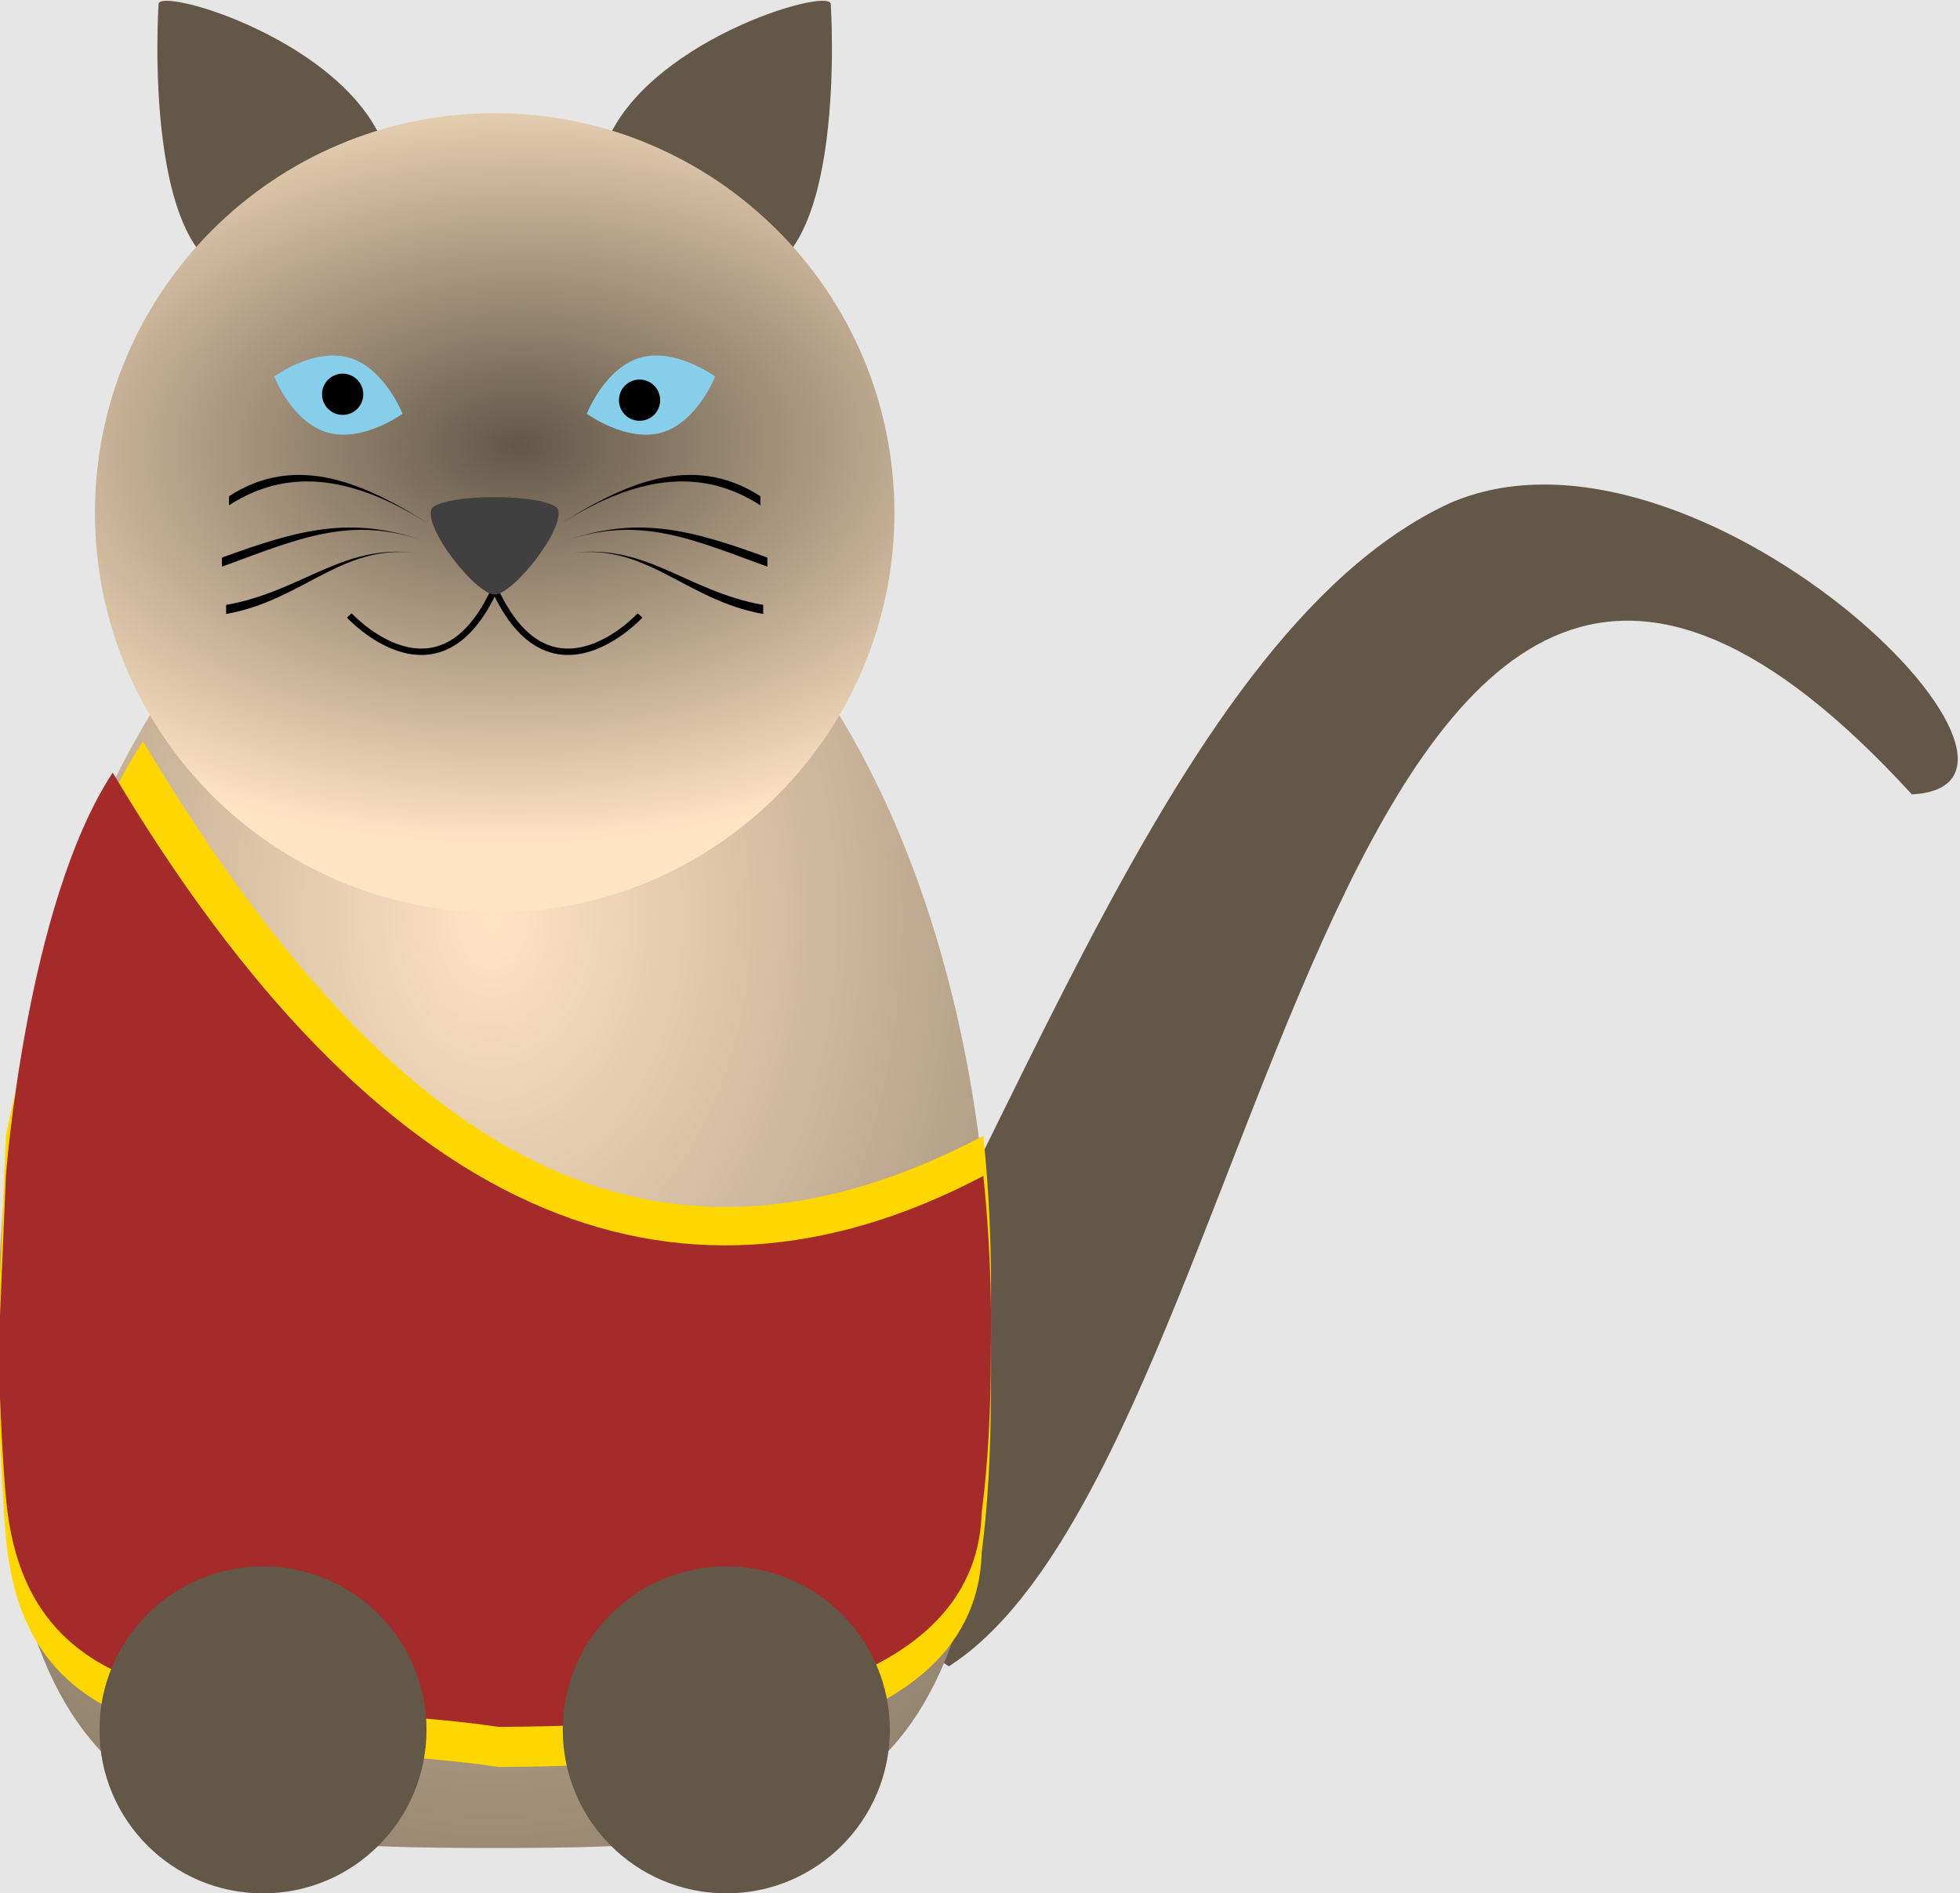 <?xml version="1.0" encoding="UTF-8" standalone="no"?>
<!-- Created with Inkscape (http://www.inkscape.org/) -->

<svg
   xmlns:dc="http://purl.org/dc/elements/1.1/"
   xmlns:cc="http://creativecommons.org/ns#"
   xmlns:rdf="http://www.w3.org/1999/02/22-rdf-syntax-ns#"
   xmlns:svg="http://www.w3.org/2000/svg"
   xmlns="http://www.w3.org/2000/svg"
   xmlns:xlink="http://www.w3.org/1999/xlink"
   xmlns:sodipodi="http://sodipodi.sourceforge.net/DTD/sodipodi-0.dtd"
   xmlns:inkscape="http://www.inkscape.org/namespaces/inkscape"
   version="1.1"
   id="svg2"
   xml:space="preserve"
   width="97.83"
   height="94.506"
   viewBox="0 0 97.83 94.506"
   sodipodi:docname="Aouda.svg"
   inkscape:version="0.92.2 5c3e80d, 2017-08-06"><defs
     id="defs6"><linearGradient
       id="linearGradient1547"
       inkscape:collect="always"><stop
         style="stop-color:#ffe4c4;stop-opacity:1"
         offset="0"
         id="stop1545" /><stop
         style="stop-color:#635748;stop-opacity:1"
         offset="1"
         id="stop1543" /></linearGradient><linearGradient
       inkscape:collect="always"
       id="linearGradient1519"><stop
         style="stop-color:#635748;stop-opacity:1"
         offset="0"
         id="stop1515" /><stop
         style="stop-color:#ffe4c4;stop-opacity:1"
         offset="1"
         id="stop1517" /></linearGradient><clipPath
       clipPathUnits="userSpaceOnUse"
       id="clipPath76"><path
         d="m 95.245,-96.379 c 8.504,12.586 14.627,34.016 25.512,39.118 9.184,4.082 24.151,-10.545 17.348,-10.885 -21.77,23.811 -23.811,-24.832 -36.057,-32.656 z"
         id="path74"
         inkscape:connector-curvature="0" /></clipPath><radialGradient
       inkscape:collect="always"
       xlink:href="#linearGradient1519"
       id="radialGradient1521"
       cx="284.061"
       cy="101.804"
       fx="284.061"
       fy="101.804"
       r="14.967"
       gradientUnits="userSpaceOnUse"
       gradientTransform="matrix(1.619,0.029,-0.018,1,-173.712,-8.375)" /><radialGradient
       inkscape:collect="always"
       xlink:href="#linearGradient1547"
       id="radialGradient1541"
       gradientUnits="userSpaceOnUse"
       gradientTransform="matrix(2.127,0.012,-0.017,2.946,-288.887,145)"
       cx="255.121"
       cy="-74.959"
       fx="255.121"
       fy="-74.959"
       r="18.588" /><radialGradient
       inkscape:collect="always"
       xlink:href="#linearGradient1547"
       id="radialGradient1555"
       gradientUnits="userSpaceOnUse"
       gradientTransform="matrix(2.127,0.012,-0.017,2.946,-288.887,145)"
       cx="255.121"
       cy="-74.959"
       fx="255.121"
       fy="-74.959"
       r="18.588" /></defs><sodipodi:namedview
     pagecolor="#ffffff"
     bordercolor="#666666"
     borderopacity="1"
     objecttolerance="10"
     gridtolerance="10"
     guidetolerance="10"
     inkscape:pageopacity="0"
     inkscape:pageshadow="2"
     inkscape:window-width="640"
     inkscape:window-height="480"
     id="namedview4"
     showgrid="false"
     inkscape:zoom="2.9051337"
     inkscape:cx="11.924436"
     inkscape:cy="21.161751"
     inkscape:current-layer="g10"
     showguides="false"
     fit-margin-top="0"
     fit-margin-left="0"
     fit-margin-right="0"
     fit-margin-bottom="0" /><g
     id="g10"
     inkscape:groupmode="layer"
     inkscape:label="80days"
     transform="matrix(1.333,0,0,-1.333,-353.172,157.753)"><rect
       style="opacity:1;fill:#e6e6e6;fill-opacity:1;fill-rule:evenodd;stroke:none;stroke-width:5.669;stroke-linecap:round;stroke-miterlimit:4;stroke-dasharray:none;stroke-dashoffset:0;stroke-opacity:1"
       id="rect53"
       width="85.969"
       height="84.678"
       x="260.749"
       y="-124.884"
       transform="scale(1,-1)" /><g
       transform="translate(28.346,156.74)"
       id="g34" /><g
       transform="translate(28.346,156.74)"
       id="g54" /><path
       d="m 293.672,60.361 c 8.504,12.586 14.627,34.016 25.512,39.118 9.184,4.082 24.151,-10.545 17.348,-10.885 C 314.762,112.405 312.721,63.763 300.475,55.938 Z"
       style="fill:#635748;fill-opacity:1;fill-rule:nonzero;stroke:none"
       id="path274"
       inkscape:connector-curvature="0" /><g
       id="g276"
       transform="translate(28.346,156.74)"
       style="fill:url(#radialGradient1541);fill-opacity:1"><path
         inkscape:connector-curvature="0"
         id="path278"
         style="fill:url(#radialGradient1555);fill-opacity:1;fill-rule:nonzero;stroke:none"
         d="m 273.701,-89.049 c 0,-18.137 -7.494,-18.556 -18.58,-18.556 -11.086,0 -18.58,0.418 -18.58,18.556 -0.313,18.137 8.12,32.7 18.58,32.7 10.46,0 18.893,-14.562 18.58,-32.7 z" /></g><path
       d="m 302.047,66.191 c 0,-2.267 -0.117,-4.258 -0.344,-6.005 -0.227,-7.693 -12.732,-7.974 -18.074,-8.018 -8.185,1.217 -17.257,-0.574 -18.398,8.018 -0.227,1.747 -0.344,6.005 -0.344,6.005 l 0.279,6.613 c 0,0 0.754,10.157 3.999,15.104 9.882,-16.584 20.901,-21.262 32.602,-15.104 0.221,-2.134 0.319,-4.345 0.279,-6.613 z"
       style="fill:#ffd700;fill-opacity:1;fill-rule:nonzero;stroke:none"
       id="path55"
       inkscape:connector-curvature="0"
       sodipodi:nodetypes="ccccccccc" /><path
       sodipodi:nodetypes="ccccccccc"
       inkscape:connector-curvature="0"
       id="path57"
       style="fill:#ffd700;fill-opacity:1;fill-rule:nonzero;stroke:none"
       d="m 302.047,69.191 c 0,-2.267 -0.117,-4.258 -0.344,-6.005 -0.227,-7.693 -12.732,-7.974 -18.074,-8.018 -8.185,1.217 -17.257,-0.574 -18.398,8.018 -0.227,1.747 -0.344,6.005 -0.344,6.005 l 0.279,6.613 c 0,0 1.888,9.833 5.132,14.78 9.882,-16.584 19.768,-20.938 31.468,-14.78 0.221,-2.134 0.319,-4.345 0.279,-6.613 z" /><path
       sodipodi:nodetypes="ccccccccc"
       inkscape:connector-curvature="0"
       id="path50"
       style="fill:#a52a2a;fill-opacity:1;fill-rule:nonzero;stroke:none"
       d="m 302.047,67.691 c 0,-2.267 -0.117,-4.258 -0.344,-6.005 -0.227,-7.693 -12.732,-7.974 -18.074,-8.018 -8.185,1.217 -17.257,-0.574 -18.398,8.018 -0.227,1.747 -0.344,6.005 -0.344,6.005 l 0.279,6.613 c 0,0 0.754,10.157 3.999,15.104 9.882,-16.584 20.901,-21.262 32.602,-15.104 0.221,-2.134 0.319,-4.345 0.279,-6.613 z" /><path
       d="m 287.549,112.718 c 1.361,4.055 8.504,6.15 8.504,5.47 0,0 0.68,-10.205 -3.33,-10.205 -2.823,-0.68 -5.174,-0.68 -5.174,4.735 z"
       style="fill:#635748;fill-opacity:1;fill-rule:nonzero;stroke:none"
       id="path282"
       inkscape:connector-curvature="0" /><path
       d="m 279.386,112.718 c -1.361,4.055 -8.504,6.15 -8.504,5.47 0,0 -0.68,-10.205 3.33,-10.205 2.823,-0.68 5.174,-0.68 5.174,4.735 z"
       style="fill:#635748;fill-opacity:1;fill-rule:nonzero;stroke:none"
       id="path286"
       inkscape:connector-curvature="0" /><path
       d="m 298.435,99.139 c 0,8.266 -6.701,14.967 -14.967,14.967 -8.266,0 -14.967,-6.701 -14.967,-14.967 0,-8.266 6.701,-14.967 14.967,-14.967 8.266,0 14.967,6.701 14.967,14.967 z"
       style="fill:url(#radialGradient1521);fill-opacity:1;fill-rule:nonzero;stroke:none"
       id="path290"
       inkscape:connector-curvature="0" /><g
       id="g292"
       transform="translate(28.346,156.74)"
       style="fill:#87ceeb"><path
         inkscape:connector-curvature="0"
         id="path294"
         style="fill:#87ceeb;fill-opacity:1;fill-rule:nonzero;stroke:none"
         d="m 251.672,-53.89 c 0,0 -1.487,-1.088 -2.813,-0.704 -1.327,0.385 -1.994,2.095 -1.994,2.095 0,0 1.48,1.092 2.806,0.708 1.327,-0.385 2,-2.099 2,-2.099 z" /></g><g
       id="g296"
       transform="translate(28.346,156.74)"
       style="fill:#87ceeb"><path
         inkscape:connector-curvature="0"
         id="path298"
         style="fill:#87ceeb;fill-opacity:1;fill-rule:nonzero;stroke:none"
         d="m 258.57,-53.89 c 0,0 1.487,-1.088 2.813,-0.704 1.327,0.385 1.994,2.095 1.994,2.095 0,0 -1.48,1.092 -2.806,0.708 -1.327,-0.385 -2,-2.099 -2,-2.099 z" /></g><g
       id="g300"
       transform="translate(28.346,156.74)"
       style="stroke:#000000"><path
         inkscape:connector-curvature="0"
         id="path302"
         style="fill:none;stroke:#000000;stroke-width:0.239;stroke-linecap:butt;stroke-linejoin:miter;stroke-miterlimit:10;stroke-dasharray:none;stroke-opacity:1"
         d="m 249.679,-61.445 c 0,0 3.334,-3.64 5.443,0.987 2.109,-4.626 5.443,-0.987 5.443,-0.987" /></g><g
       id="g304"
       transform="translate(28.346,156.74)"><path
         inkscape:connector-curvature="0"
         id="path306"
         style="fill:#404040;fill-opacity:1;fill-rule:nonzero;stroke:none"
         d="m 252.774,-57.424 c 0.565,0.548 4.129,0.548 4.694,0 0.374,-0.687 -1.646,-3.238 -2.347,-3.238 -0.701,0 -2.721,2.551 -2.347,3.238 z" /></g><g
       id="g308"
       transform="translate(28.346,156.74)"
       style="fill:#000000"><path
         inkscape:connector-curvature="0"
         id="path310"
         style="fill:#000000;fill-opacity:1;fill-rule:nonzero;stroke:none"
         d="m 257.802,-59.145 c 2.96,0.52 4.416,-1.725 7.375,-2.245 V -61.05 c -2.922,0.513 -4.449,2.418 -7.375,1.905 z" /></g><g
       id="g312"
       transform="translate(28.346,156.74)"
       style="fill:#000000"><path
         inkscape:connector-curvature="0"
         id="path314"
         style="fill:#000000;fill-opacity:1;fill-rule:nonzero;stroke:none"
         d="m 252.441,-59.145 c -2.96,0.52 -4.419,-1.725 -7.375,-2.245 V -61.05 c 2.922,0.513 4.449,2.418 7.375,1.905 z" /></g><g
       id="g316"
       transform="translate(28.346,156.74)"
       style="fill:#000000"><path
         inkscape:connector-curvature="0"
         id="path318"
         style="fill:#000000;fill-opacity:1;fill-rule:nonzero;stroke:none"
         d="m 257.679,-58.686 c 2.827,1.028 4.827,0.096 7.654,-0.932 v 0.34 c -2.816,1.024 -4.837,1.616 -7.654,0.592 z" /></g><g
       id="g320"
       transform="translate(28.346,156.74)"
       style="fill:#000000"><path
         inkscape:connector-curvature="0"
         id="path322"
         style="fill:#000000;fill-opacity:1;fill-rule:nonzero;stroke:none"
         d="m 252.564,-58.686 c -2.827,1.028 -4.827,0.096 -7.654,-0.932 v 0.34 c 2.816,1.024 4.837,1.616 7.654,0.592 z" /></g><g
       id="g324"
       transform="translate(28.346,156.74)"
       style="fill:#000000"><path
         inkscape:connector-curvature="0"
         id="path326"
         style="fill:#000000;fill-opacity:1;fill-rule:nonzero;stroke:none"
         d="m 257.404,-58.135 c 2.528,1.64 5.14,2.452 7.667,0.813 v 0.341 c -2.538,1.646 -5.13,0.493 -7.667,-1.153 z" /></g><g
       id="g328"
       transform="translate(28.346,156.74)"
       style="fill:#000000"><path
         inkscape:connector-curvature="0"
         id="path330"
         style="fill:#000000;fill-opacity:1;fill-rule:nonzero;stroke:none"
         d="m 252.839,-58.135 c -2.528,1.64 -5.14,2.452 -7.667,0.813 v 0.341 c 2.538,1.646 5.13,0.493 7.667,-1.153 z" /></g><path
       d="m 280.916,53.558 c 0,3.381 -2.741,6.123 -6.123,6.123 -3.381,0 -6.123,-2.741 -6.123,-6.123 0,-3.381 2.741,-6.123 6.123,-6.123 3.381,0 6.123,2.741 6.123,6.123 z"
       style="fill:#635748;fill-opacity:1;fill-rule:nonzero;stroke:none"
       id="path334"
       inkscape:connector-curvature="0" /><path
       d="m 298.264,53.558 c 0,3.381 -2.741,6.123 -6.123,6.123 -3.381,0 -6.123,-2.741 -6.123,-6.123 0,-3.381 2.741,-6.123 6.123,-6.123 3.381,0 6.123,2.741 6.123,6.123 z"
       style="fill:#635748;fill-opacity:1;fill-rule:nonzero;stroke:none"
       id="path338"
       inkscape:connector-curvature="0" /><circle
       style="opacity:1;fill:#000000;fill-opacity:1;fill-rule:evenodd;stroke:none;stroke-width:2.25;stroke-linecap:round;stroke-linejoin:round;stroke-miterlimit:4;stroke-dasharray:none;stroke-dashoffset:0;stroke-opacity:1"
       id="path1551"
       cx="288.893"
       cy="-103.357"
       r="0.772"
       transform="scale(1,-1)" /><circle
       transform="scale(1,-1)"
       r="0.772"
       cy="-103.578"
       cx="277.776"
       id="circle1553"
       style="opacity:1;fill:#000000;fill-opacity:1;fill-rule:evenodd;stroke:none;stroke-width:2.25;stroke-linecap:round;stroke-linejoin:round;stroke-miterlimit:4;stroke-dasharray:none;stroke-dashoffset:0;stroke-opacity:1" /></g></svg>